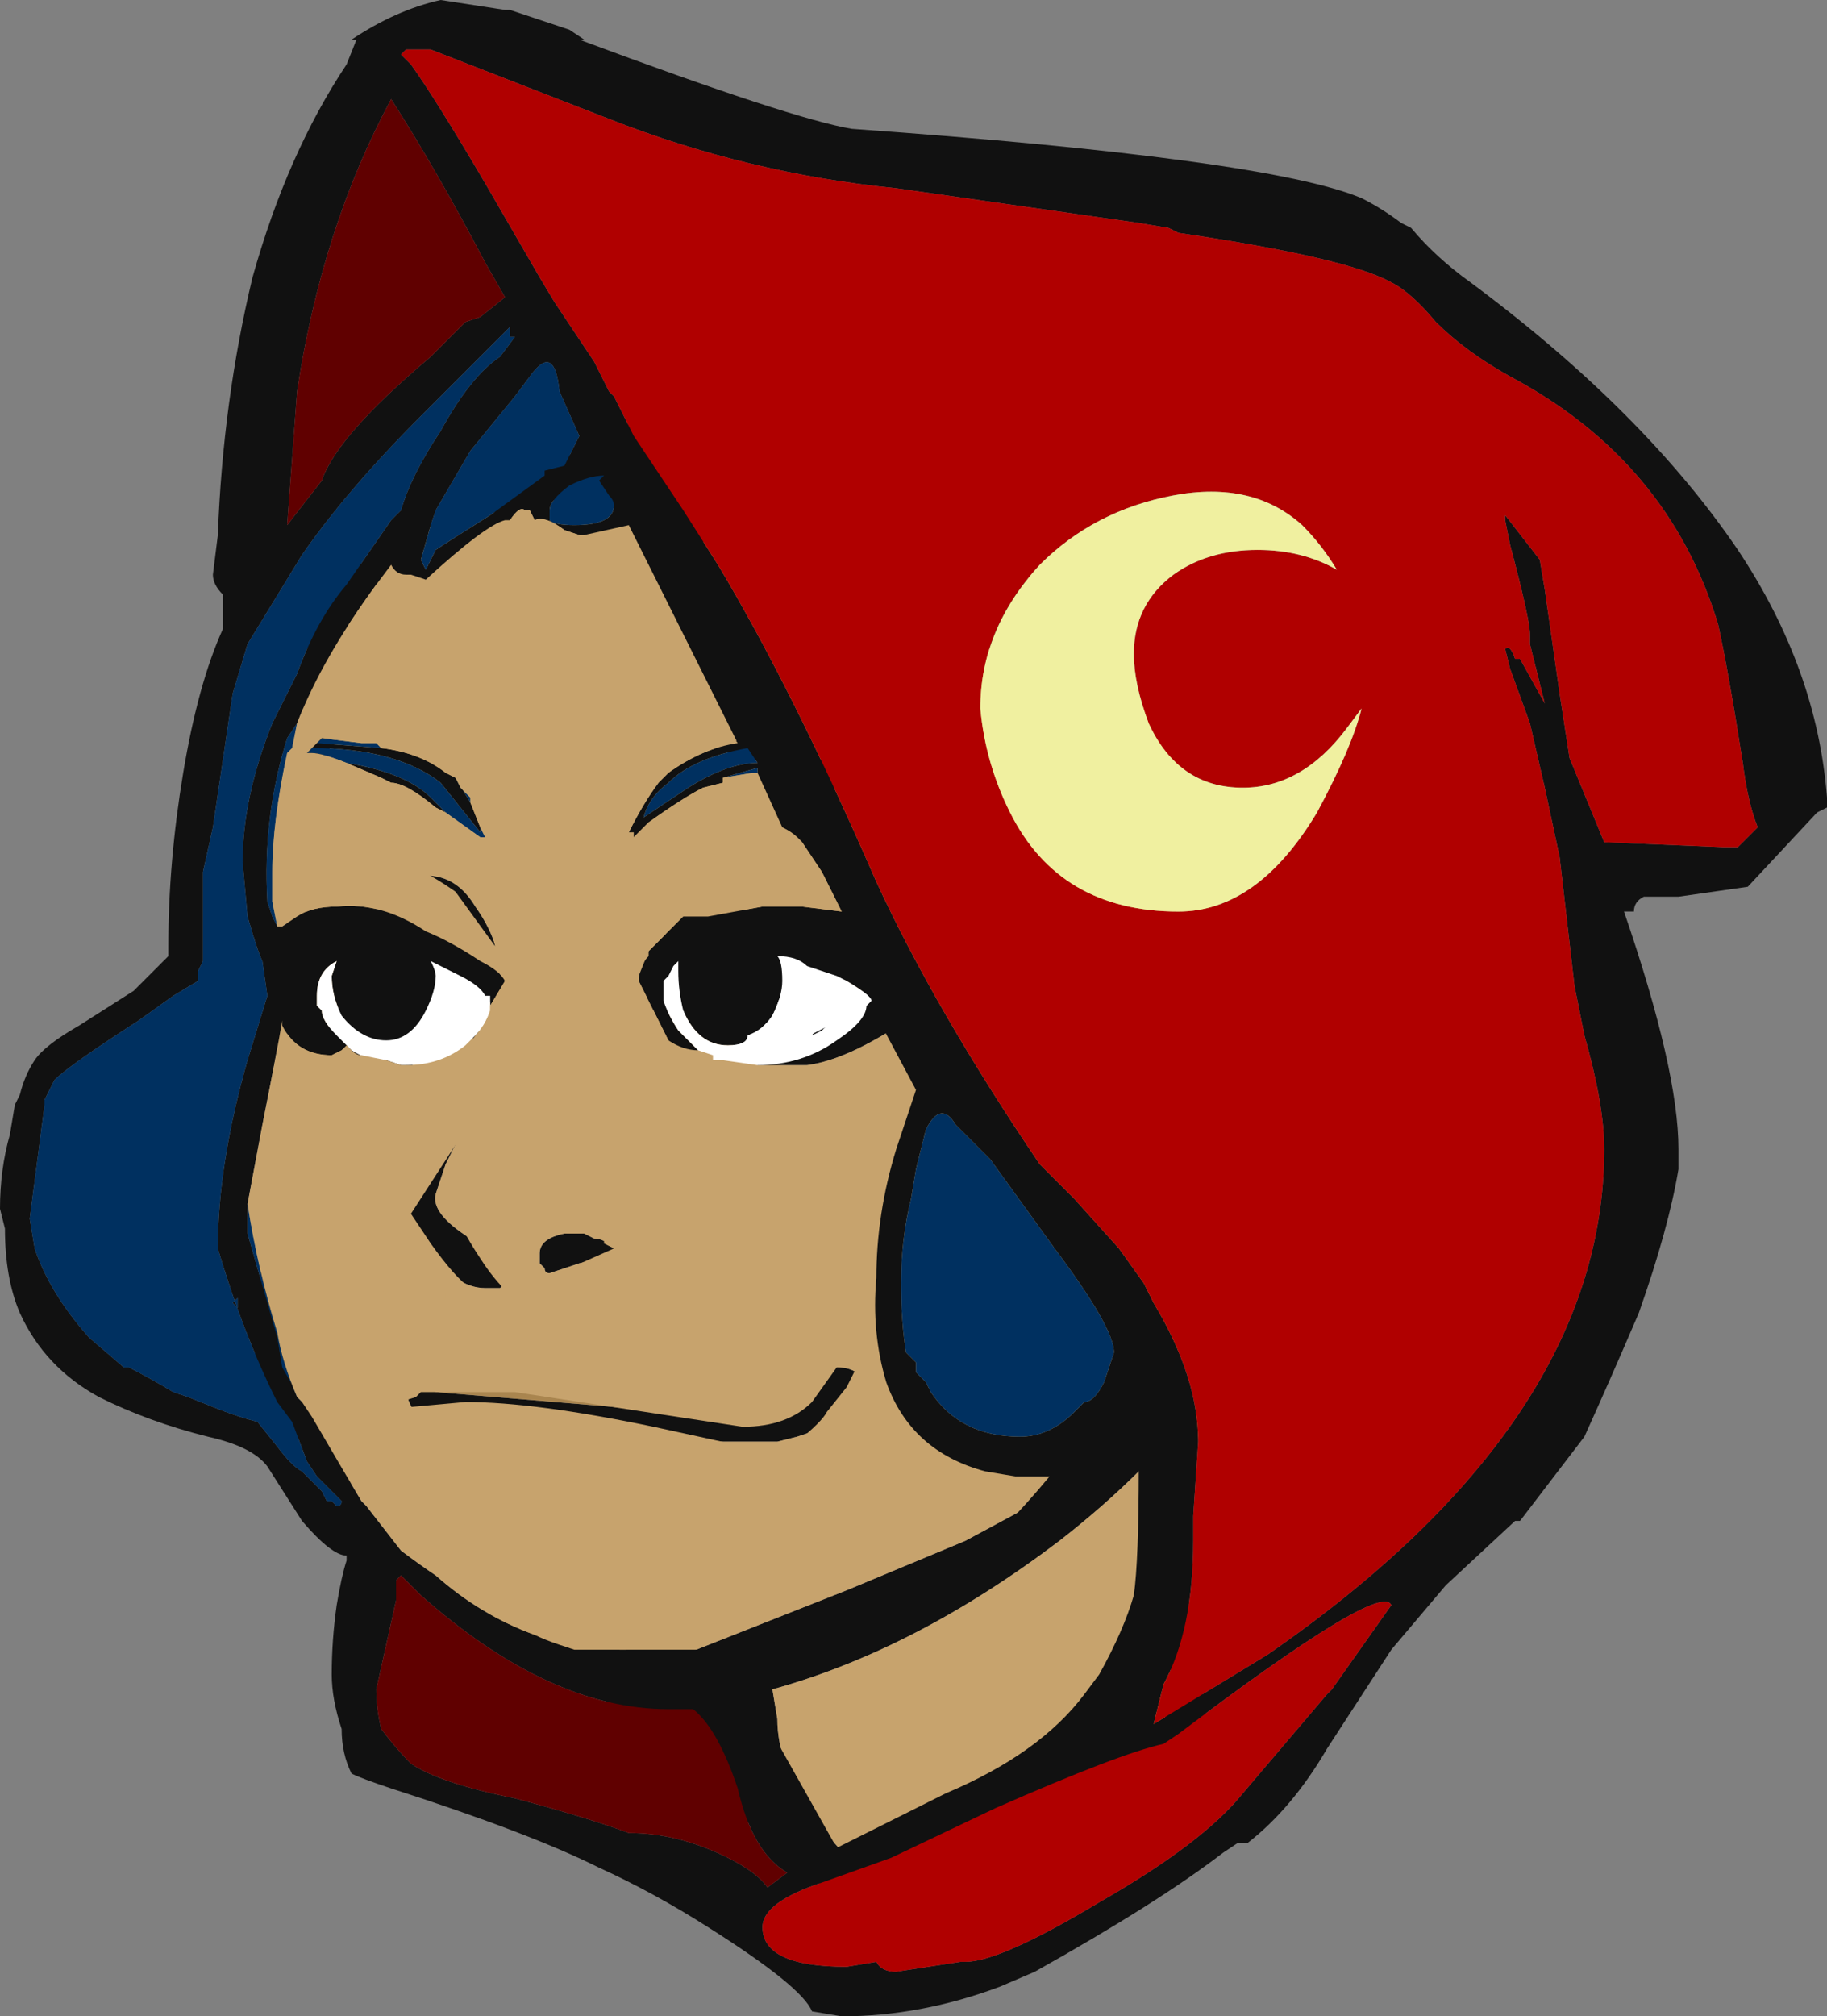 <?xml version="1.0" encoding="UTF-8" standalone="no"?>
<svg xmlns:ffdec="https://www.free-decompiler.com/flash" xmlns:xlink="http://www.w3.org/1999/xlink" ffdec:objectType="shape" height="20.35px" width="18.45px" xmlns="http://www.w3.org/2000/svg">
  <rect width="100%" height="100%" fill="#808080" stroke="none"/>
  <g transform="matrix(1.0, 0.0, 0.0, 1.0, 8.9, 19.5)">
    <path d="M-6.2 -5.25 L-6.35 -5.55 -6.2 -5.25" fill="#003060" fill-rule="evenodd" stroke="none"/>
    <path d="M-6.35 -5.55 L-5.75 -13.55 0.95 -17.05 3.3 -2.05 -0.4 -0.3 -6.2 -5.25 -6.35 -5.55 M2.95 -12.25 L-3.05 -14.5 -4.8 -14.15 -5.35 -13.45 -6.3 -7.0 -4.6 -3.95 -3.65 -2.85 -2.25 -2.7 -0.35 -3.45 0.85 -3.95 1.5 -4.3 4.15 -7.05 2.95 -12.25 M1.1 -10.95 L-1.0 -11.75 -2.05 -12.05 -0.95 -12.0 1.1 -10.95 M-2.05 -9.3 L-2.4 -9.3 -2.0 -10.7 0.25 -9.2 Q-0.35 -8.8 -0.75 -8.75 L-1.25 -8.75 -1.3 -8.8 -1.25 -8.8 Q-0.8 -9.0 -0.25 -9.3 L0.3 -9.55 -2.05 -9.3 M3.25 -5.4 Q2.7 -4.65 1.8 -3.95 0.35 -2.85 -1.1 -2.45 L-1.05 -2.15 Q-1.05 -1.7 -0.7 -1.15 L-0.25 -0.65 2.85 -2.05 3.25 -5.4 M-4.2 -9.1 L-4.65 -8.8 Q-4.8 -8.7 -4.9 -8.7 -5.25 -8.7 -5.6 -9.05 L-5.0 -10.55 Q-4.4 -10.85 -4.1 -10.35 -3.85 -10.0 -3.85 -9.65 L-4.1 -9.0 -4.2 -9.1 M-4.5 -7.45 Q-4.55 -7.25 -4.15 -7.0 L-3.8 -6.55 -3.85 -6.5 -4.0 -6.5 Q-4.15 -6.5 -4.3 -6.6 L-4.75 -7.0 -4.85 -7.5 -4.35 -8.05 Q-4.3 -8.05 -4.3 -7.95 L-4.4 -7.75 -4.5 -7.45 M-0.45 -5.7 Q-0.15 -5.7 -0.15 -5.4 L-0.55 -5.1 -0.85 -5.0 -1.05 -4.95 -1.8 -4.95 -4.65 -5.2 Q-4.75 -5.25 -4.8 -5.45 L-3.1 -5.85 -0.75 -5.45 Q-0.75 -5.7 -0.45 -5.7 M-1.5 -5.2 L-4.55 -5.65 -4.5 -5.45 -1.5 -5.2 M-2.9 -7.0 Q-2.8 -7.0 -2.7 -6.9 -2.8 -6.8 -3.05 -6.75 L-3.35 -6.65 Q-3.4 -6.65 -3.4 -6.7 L-3.45 -6.75 -3.45 -6.85 Q-3.45 -7.0 -3.2 -7.05 L-3.0 -7.05 -2.9 -7.0" fill="#111111" fill-rule="evenodd" stroke="none"/>
    <path d="M-1.25 -8.8 L-1.3 -8.8 -1.25 -8.75 -0.75 -8.75 Q-0.35 -8.8 0.25 -9.2 L-2.0 -10.7 -2.4 -9.3 -2.05 -9.3 -1.25 -8.8 M1.1 -10.95 L-0.95 -12.0 -2.05 -12.05 -1.0 -11.75 1.1 -10.95 M2.95 -12.25 L4.15 -7.05 1.5 -4.3 0.85 -3.95 -0.35 -3.45 -2.25 -2.7 -3.65 -2.85 -4.6 -3.95 -6.3 -7.0 -5.35 -13.45 -4.8 -14.15 -3.05 -14.5 2.95 -12.25 M3.25 -5.4 L2.85 -2.05 -0.25 -0.65 -0.7 -1.15 Q-1.05 -1.7 -1.05 -2.15 L-1.1 -2.45 Q0.35 -2.85 1.8 -3.95 2.7 -4.65 3.25 -5.4 M-4.65 -8.8 L-4.2 -9.1 -4.1 -9.0 -3.85 -9.65 Q-3.85 -10.0 -4.1 -10.35 -4.4 -10.85 -5.0 -10.55 L-5.6 -9.05 Q-5.25 -8.7 -4.9 -8.7 -4.8 -8.7 -4.65 -8.8 M-4.5 -7.45 L-4.4 -7.75 -4.3 -7.95 Q-4.3 -8.05 -4.35 -8.05 L-4.85 -7.5 -4.75 -7.0 -4.3 -6.6 Q-4.15 -6.5 -4.0 -6.5 L-3.85 -6.5 -3.8 -6.55 -4.15 -7.0 Q-4.55 -7.25 -4.5 -7.45 M-0.45 -5.7 Q-0.75 -5.7 -0.75 -5.45 L-3.1 -5.85 -4.8 -5.45 Q-4.75 -5.25 -4.65 -5.2 L-1.8 -4.95 -1.05 -4.95 -0.85 -5.0 -0.55 -5.1 -0.15 -5.4 Q-0.15 -5.7 -0.45 -5.7 M-2.9 -7.0 L-3.0 -7.05 -3.2 -7.05 Q-3.45 -7.0 -3.45 -6.85 L-3.45 -6.75 -3.4 -6.7 Q-3.4 -6.65 -3.35 -6.65 L-3.05 -6.75 Q-2.8 -6.8 -2.7 -6.9 -2.8 -7.0 -2.9 -7.0" fill="#c7a36d" fill-rule="evenodd" stroke="none"/>
    <path d="M-1.25 -8.8 L-2.05 -9.3 0.3 -9.55 -0.25 -9.3 Q-0.8 -9.0 -1.25 -8.8 M-4.65 -8.8 L-4.2 -9.1 -4.65 -8.8" fill="#ffffff" fill-rule="evenodd" stroke="none"/>
    <path d="M-1.5 -5.2 L-4.5 -5.45 -4.55 -5.65 -1.5 -5.2" fill="#a9854f" fill-rule="evenodd" stroke="none"/>
    <path d="M0.15 -17.6 Q-1.35 -17.75 -2.75 -18.3 L-4.55 -19.0 -4.8 -19.0 -4.85 -18.95 -4.75 -18.85 Q-4.5 -18.5 -4.0 -17.65 L-3.45 -16.7 -3.3 -16.45 -2.9 -15.85 -2.75 -15.55 -2.7 -15.5 -2.5 -15.1 -2.0 -14.35 -1.65 -13.8 Q-0.9 -12.55 -0.05 -10.6 0.55 -9.3 1.6 -7.75 L1.95 -7.4 2.4 -6.9 2.65 -6.55 2.75 -6.35 Q3.2 -5.6 3.2 -4.95 L3.15 -4.2 3.15 -3.95 Q3.15 -3.05 2.85 -2.5 L2.75 -2.1 3.9 -2.8 Q7.3 -5.15 7.3 -7.9 7.3 -8.35 7.1 -9.05 L7.0 -9.55 6.85 -10.85 6.7 -11.55 6.55 -12.2 6.35 -12.75 6.3 -12.95 Q6.35 -13.0 6.4 -12.85 L6.45 -12.85 6.7 -12.4 6.55 -13.0 6.55 -13.1 Q6.55 -13.25 6.35 -14.0 L6.3 -14.25 6.3 -14.3 6.65 -13.85 6.7 -13.55 6.85 -12.5 6.95 -11.85 7.3 -11.0 8.5 -10.95 8.65 -10.95 8.85 -11.15 Q8.75 -11.4 8.7 -11.8 8.55 -12.75 8.45 -13.2 7.95 -14.85 6.35 -15.7 5.9 -15.95 5.6 -16.25 5.35 -16.55 5.15 -16.65 4.7 -16.9 3.0 -17.15 L2.9 -17.2 2.6 -17.25 0.15 -17.6 M5.35 -17.2 Q5.6 -16.9 5.95 -16.65 7.7 -15.35 8.65 -13.95 9.45 -12.75 9.55 -11.45 L9.55 -11.35 9.45 -11.3 8.75 -10.55 8.05 -10.45 7.7 -10.45 Q7.6 -10.4 7.6 -10.3 L7.5 -10.3 Q8.05 -8.7 8.05 -7.9 L8.05 -7.7 Q7.95 -7.1 7.65 -6.25 7.35 -5.55 7.1 -5.0 L6.45 -4.15 6.4 -4.15 5.7 -3.5 5.15 -2.85 4.5 -1.85 Q4.15 -1.25 3.7 -0.9 L3.6 -0.9 3.45 -0.8 Q2.8 -0.3 1.55 0.4 L1.2 0.55 Q0.4 0.85 -0.4 0.85 L-0.7 0.8 Q-0.8 0.55 -1.75 -0.05 -2.3 -0.4 -2.85 -0.65 -3.55 -1.0 -4.95 -1.45 -5.25 -1.55 -5.35 -1.6 -5.45 -1.8 -5.45 -2.05 -5.55 -2.35 -5.55 -2.6 -5.55 -2.95 -5.5 -3.3 -5.45 -3.6 -5.4 -3.75 L-5.4 -3.8 Q-5.55 -3.8 -5.85 -4.15 L-6.2 -4.7 Q-6.35 -4.9 -6.8 -5.0 -7.4 -5.15 -7.9 -5.4 -8.45 -5.7 -8.7 -6.25 -8.85 -6.6 -8.85 -7.1 L-8.9 -7.3 Q-8.9 -7.7 -8.8 -8.05 L-8.75 -8.35 -8.7 -8.45 Q-8.65 -8.65 -8.55 -8.8 -8.45 -8.95 -8.1 -9.15 L-7.55 -9.5 Q-7.5 -9.55 -7.2 -9.85 L-7.2 -9.95 Q-7.2 -10.8 -7.05 -11.7 -6.9 -12.6 -6.65 -13.15 L-6.65 -13.5 Q-6.75 -13.6 -6.75 -13.7 L-6.7 -14.1 Q-6.65 -15.45 -6.35 -16.7 -6.0 -17.95 -5.4 -18.85 L-5.3 -19.1 -5.35 -19.1 Q-4.9 -19.4 -4.45 -19.5 L-3.8 -19.4 -3.75 -19.4 -3.15 -19.2 -3.0 -19.1 -3.05 -19.1 Q-0.9 -18.3 -0.3 -18.2 3.9 -17.9 4.85 -17.5 5.05 -17.4 5.25 -17.25 L5.35 -17.2 M0.45 -8.1 L0.35 -7.7 0.3 -7.4 Q0.2 -7.0 0.2 -6.55 0.2 -6.15 0.25 -5.85 0.3 -5.8 0.35 -5.75 L0.35 -5.65 0.45 -5.55 0.5 -5.45 Q0.8 -5.0 1.4 -5.0 1.7 -5.0 1.95 -5.25 L2.05 -5.35 Q2.15 -5.35 2.25 -5.55 L2.35 -5.85 Q2.35 -6.1 1.75 -6.9 L1.1 -7.8 0.75 -8.15 Q0.6 -8.4 0.45 -8.1 M-3.5 -3.0 Q-3.4 -2.95 -3.25 -2.9 L-3.1 -2.85 -1.75 -2.85 -1.6 -2.9 -1.4 -2.6 -0.5 -3.05 Q0.75 -3.7 1.25 -4.1 1.45 -4.3 1.7 -4.6 L1.35 -4.6 1.05 -4.65 Q0.3 -4.85 0.05 -5.55 -0.1 -6.05 -0.05 -6.6 -0.05 -7.25 0.15 -7.9 L0.35 -8.5 -0.05 -9.25 -0.15 -9.35 -0.1 -9.4 Q-0.1 -9.45 -0.35 -9.6 L-0.45 -9.65 -0.75 -9.75 Q-0.85 -9.85 -1.05 -9.85 -1.0 -9.8 -1.0 -9.6 -1.0 -9.45 -1.1 -9.25 -1.2 -9.1 -1.35 -9.05 -1.35 -8.95 -1.55 -8.95 -1.85 -8.95 -2.0 -9.3 -2.05 -9.5 -2.05 -9.7 L-2.05 -9.8 -2.1 -9.75 -2.15 -9.65 -2.2 -9.6 -2.25 -9.5 Q-2.25 -9.45 -2.2 -9.4 -2.15 -9.25 -2.05 -9.1 L-1.85 -8.9 Q-2.0 -8.9 -2.15 -9.0 L-2.45 -9.6 Q-2.45 -9.75 -2.35 -9.85 L-2.35 -9.9 -2.0 -10.25 -1.75 -10.25 -1.2 -10.35 -0.8 -10.35 -0.4 -10.3 -0.6 -10.7 -0.8 -11.0 -0.85 -11.05 Q-0.9 -11.1 -1.0 -11.15 L-1.25 -11.7 -1.25 -11.75 -1.6 -11.65 -1.6 -11.6 -1.8 -11.55 Q-2.0 -11.45 -2.35 -11.2 L-2.5 -11.05 -2.5 -11.1 -2.55 -11.1 Q-2.4 -11.4 -2.25 -11.6 L-2.15 -11.7 Q-1.8 -11.95 -1.45 -12.0 L-2.55 -14.2 -3.0 -14.1 -3.05 -14.1 -3.2 -14.15 Q-3.4 -14.3 -3.5 -14.25 L-3.55 -14.35 -3.6 -14.35 Q-3.65 -14.4 -3.75 -14.25 L-3.8 -14.25 Q-4.0 -14.2 -4.6 -13.65 L-4.75 -13.7 -4.8 -13.7 Q-4.9 -13.7 -4.95 -13.8 L-5.1 -13.6 Q-5.65 -12.85 -5.9 -12.2 L-6.0 -12.05 Q-6.25 -11.25 -6.2 -10.4 L-6.15 -10.25 -6.1 -10.15 -6.05 -10.15 -5.9 -10.25 Q-5.75 -10.35 -5.5 -10.35 -5.05 -10.4 -4.6 -10.1 -4.35 -10.0 -4.05 -9.8 -3.85 -9.7 -3.8 -9.6 L-3.95 -9.35 -3.95 -9.3 -3.95 -9.45 -4.0 -9.45 Q-4.05 -9.55 -4.25 -9.65 L-4.55 -9.8 Q-4.5 -9.7 -4.5 -9.65 -4.5 -9.5 -4.6 -9.3 -4.75 -9.0 -5.0 -9.0 -5.25 -9.0 -5.45 -9.25 -5.55 -9.45 -5.55 -9.65 L-5.5 -9.8 Q-5.7 -9.7 -5.7 -9.45 L-5.7 -9.35 -5.65 -9.3 Q-5.65 -9.2 -5.5 -9.05 L-5.4 -8.95 -5.45 -8.9 -5.55 -8.85 Q-5.9 -8.85 -6.05 -9.15 L-6.05 -9.2 Q-6.1 -8.9 -6.25 -8.15 L-6.4 -7.35 -6.4 -7.05 -6.1 -6.0 -6.05 -5.7 -5.85 -5.35 -5.75 -5.2 Q-5.4 -4.6 -5.25 -4.35 L-5.2 -4.3 -4.85 -3.85 Q-4.65 -3.7 -4.5 -3.6 -4.05 -3.2 -3.5 -3.0 M4.8 -3.75 L4.8 -3.75 M2.45 -5.1 L2.4 -5.05 2.45 -5.05 Q2.6 -5.05 2.6 -4.95 2.6 -4.8 2.3 -4.7 L2.1 -4.6 1.45 -3.9 Q1.05 -3.5 -0.15 -2.95 -1.0 -2.5 -1.35 -2.45 L-0.45 -0.85 0.65 -1.4 Q1.6 -1.8 2.05 -2.4 L2.2 -2.6 Q2.45 -3.05 2.55 -3.4 2.6 -3.75 2.6 -4.7 L2.6 -5.1 2.55 -5.25 2.5 -5.25 2.45 -5.15 2.45 -5.1 M1.15 -1.25 L0.1 -0.75 -0.6 -0.5 Q-1.2 -0.3 -1.2 -0.05 -1.2 0.35 -0.35 0.35 L-0.05 0.3 Q0.0 0.4 0.15 0.4 L0.8 0.3 0.85 0.3 Q1.2 0.3 2.2 -0.3 3.25 -0.9 3.65 -1.4 L4.5 -2.4 4.55 -2.45 5.15 -3.3 Q5.05 -3.55 3.0 -2.0 L2.85 -1.9 Q2.4 -1.8 1.15 -1.25 M-6.0 -14.2 L-5.65 -14.65 Q-5.5 -15.1 -4.55 -15.9 L-4.2 -16.25 -4.05 -16.3 -3.8 -16.5 -4.0 -16.85 Q-4.5 -17.8 -4.95 -18.5 -5.65 -17.2 -5.9 -15.55 L-6.0 -14.2 M-3.7 -16.3 L-3.7 -16.3 M-3.75 -16.1 L-3.75 -16.2 -4.65 -15.3 Q-5.4 -14.55 -5.85 -13.9 L-6.4 -13.0 -6.55 -12.5 -6.75 -11.15 -6.85 -10.7 -6.85 -9.8 -6.9 -9.7 -6.9 -9.6 -7.15 -9.45 -7.5 -9.2 Q-8.2 -8.75 -8.35 -8.6 L-8.45 -8.4 -8.45 -8.35 -8.6 -7.2 -8.55 -6.9 Q-8.4 -6.45 -8.0 -6.0 L-7.65 -5.7 -7.6 -5.7 Q-7.4 -5.6 -7.15 -5.45 L-7.0 -5.4 -6.75 -5.3 Q-6.5 -5.2 -6.3 -5.15 L-6.1 -4.9 Q-5.95 -4.7 -5.85 -4.65 L-5.65 -4.45 -5.6 -4.35 -5.55 -4.35 -5.5 -4.3 Q-5.45 -4.3 -5.45 -4.35 L-5.7 -4.6 -5.8 -4.75 -5.95 -5.15 -6.1 -5.35 Q-6.45 -6.05 -6.7 -6.9 -6.7 -7.75 -6.4 -8.8 L-6.2 -9.45 -6.25 -9.8 Q-6.3 -9.9 -6.4 -10.25 L-6.45 -10.8 Q-6.45 -11.45 -6.15 -12.2 L-5.9 -12.7 Q-5.7 -13.25 -5.4 -13.6 L-4.95 -14.25 -4.85 -14.35 Q-4.75 -14.7 -4.45 -15.15 -4.15 -15.7 -3.85 -15.9 L-3.7 -16.1 -3.75 -16.1 M-4.55 -14.2 L-4.65 -13.85 -4.6 -13.75 -4.5 -13.95 Q-4.35 -14.05 -3.95 -14.3 L-3.4 -14.7 -3.4 -14.75 -3.2 -14.8 -3.05 -15.1 -3.25 -15.55 Q-3.3 -16.05 -3.55 -15.7 L-3.7 -15.5 -4.15 -14.95 -4.5 -14.35 -4.55 -14.2 M-3.35 -14.35 L-3.35 -14.25 Q-3.3 -14.2 -3.1 -14.2 -2.9 -14.2 -2.8 -14.25 -2.7 -14.3 -2.7 -14.4 -2.7 -14.45 -2.75 -14.5 L-2.85 -14.65 -2.8 -14.7 Q-2.95 -14.7 -3.15 -14.6 -3.35 -14.45 -3.35 -14.35 M-2.4 -11.25 L-1.95 -11.55 Q-1.55 -11.8 -1.25 -11.8 L-1.35 -11.95 Q-1.9 -11.85 -2.15 -11.6 -2.35 -11.45 -2.4 -11.25 M-5.05 -11.95 Q-4.65 -11.9 -4.4 -11.7 L-4.3 -11.65 -4.15 -11.4 -4.05 -11.15 -4.05 -11.1 -4.45 -11.6 Q-4.9 -11.95 -5.75 -11.95 L-5.7 -12.0 -5.05 -11.95 M-4.4 -11.3 L-4.5 -11.35 Q-4.8 -11.6 -4.95 -11.6 L-5.05 -11.65 -5.4 -11.8 Q-4.8 -11.7 -4.55 -11.45 L-4.4 -11.3 M-6.25 -10.75 L-6.25 -10.75 M-6.55 -6.35 L-6.5 -6.3 -6.5 -6.4 -6.55 -6.35 M-4.85 -3.6 L-4.9 -3.55 -4.9 -3.35 -5.1 -2.45 Q-5.1 -2.25 -5.05 -2.05 -4.9 -1.85 -4.75 -1.7 -4.45 -1.5 -3.7 -1.35 -2.95 -1.15 -2.55 -1.0 -2.05 -1.0 -1.55 -0.75 -1.25 -0.6 -1.15 -0.45 L-0.95 -0.6 Q-1.3 -0.8 -1.45 -1.45 -1.65 -2.05 -1.9 -2.25 L-2.15 -2.25 Q-3.35 -2.25 -4.65 -3.4 L-4.85 -3.6" fill="#111111" fill-rule="evenodd" stroke="none"/>
    <path d="M0.15 -17.6 L2.6 -17.25 2.9 -17.2 3.0 -17.15 Q4.7 -16.9 5.15 -16.65 5.35 -16.55 5.6 -16.25 5.9 -15.95 6.35 -15.7 7.95 -14.85 8.45 -13.2 8.55 -12.75 8.7 -11.8 8.75 -11.4 8.85 -11.15 L8.65 -10.95 8.5 -10.95 7.3 -11.0 6.95 -11.85 6.85 -12.5 6.7 -13.55 6.65 -13.85 6.3 -14.3 6.3 -14.25 6.35 -14.0 Q6.55 -13.25 6.55 -13.1 L6.55 -13.0 6.7 -12.4 6.45 -12.85 6.4 -12.85 Q6.35 -13.0 6.3 -12.95 L6.35 -12.75 6.55 -12.2 6.7 -11.55 6.85 -10.85 7.0 -9.55 7.1 -9.05 Q7.3 -8.35 7.3 -7.9 7.3 -5.15 3.9 -2.8 L2.75 -2.1 2.85 -2.5 Q3.15 -3.05 3.15 -3.95 L3.15 -4.2 3.2 -4.95 Q3.2 -5.6 2.75 -6.35 L2.65 -6.55 2.4 -6.9 1.95 -7.4 1.6 -7.75 Q0.55 -9.3 -0.05 -10.6 -0.9 -12.55 -1.65 -13.8 L-2.0 -14.35 -2.5 -15.1 -2.7 -15.5 -2.75 -15.55 -2.9 -15.85 -3.3 -16.45 -3.45 -16.7 -4.0 -17.65 Q-4.5 -18.5 -4.75 -18.85 L-4.85 -18.95 -4.8 -19.0 -4.55 -19.0 -2.75 -18.3 Q-1.35 -17.75 0.15 -17.6 M2.95 -14.5 Q2.15 -14.35 1.6 -13.8 1.0 -13.15 1.0 -12.35 1.05 -11.8 1.3 -11.3 1.8 -10.3 3.0 -10.3 3.8 -10.3 4.4 -11.3 4.75 -11.95 4.85 -12.35 L4.7 -12.15 Q4.25 -11.55 3.65 -11.55 3.0 -11.55 2.7 -12.2 2.55 -12.6 2.55 -12.9 2.55 -13.4 2.95 -13.7 3.3 -13.95 3.8 -13.95 4.25 -13.95 4.6 -13.75 4.45 -14.0 4.25 -14.2 3.75 -14.65 2.95 -14.5 M4.8 -3.75 L4.8 -3.75 M1.15 -1.25 Q2.4 -1.8 2.85 -1.9 L3.0 -2.0 Q5.05 -3.55 5.15 -3.3 L4.55 -2.45 4.5 -2.4 3.65 -1.4 Q3.25 -0.9 2.2 -0.3 1.2 0.3 0.85 0.3 L0.8 0.3 0.15 0.4 Q0.0 0.4 -0.05 0.3 L-0.35 0.35 Q-1.2 0.35 -1.2 -0.05 -1.2 -0.3 -0.6 -0.5 L0.1 -0.75 1.15 -1.25" fill="#b00000" fill-rule="evenodd" stroke="none"/>
    <path d="M2.95 -14.5 Q3.75 -14.65 4.25 -14.2 4.45 -14.0 4.6 -13.75 4.25 -13.95 3.8 -13.95 3.3 -13.95 2.95 -13.7 2.55 -13.4 2.55 -12.9 2.55 -12.6 2.7 -12.2 3.0 -11.55 3.65 -11.55 4.25 -11.55 4.7 -12.15 L4.85 -12.35 Q4.75 -11.95 4.4 -11.3 3.8 -10.3 3.0 -10.3 1.8 -10.3 1.3 -11.3 1.05 -11.8 1.0 -12.35 1.0 -13.15 1.6 -13.8 2.15 -14.35 2.95 -14.5" fill="#f0f0a0" fill-rule="evenodd" stroke="none"/>
    <path d="M0.45 -8.1 Q0.6 -8.4 0.75 -8.15 L1.1 -7.8 1.75 -6.9 Q2.35 -6.1 2.35 -5.85 L2.25 -5.55 Q2.15 -5.35 2.05 -5.35 L1.95 -5.25 Q1.7 -5.0 1.4 -5.0 0.8 -5.0 0.5 -5.45 L0.45 -5.55 0.35 -5.65 0.35 -5.75 Q0.3 -5.8 0.25 -5.85 0.2 -6.15 0.2 -6.55 0.2 -7.0 0.3 -7.4 L0.35 -7.7 0.45 -8.1 M-1.25 -11.7 L-1.3 -11.7 -1.6 -11.65 -1.25 -11.75 -1.25 -11.7 M-5.85 -5.35 L-6.05 -5.7 -6.1 -6.0 -6.4 -7.05 -6.4 -7.35 Q-6.3 -6.7 -6.1 -6.05 -6.05 -5.75 -5.9 -5.4 L-5.85 -5.35 M-6.1 -10.15 L-6.15 -10.25 -6.2 -10.4 Q-6.25 -11.25 -6.0 -12.05 L-5.9 -12.2 -5.95 -11.95 -6.0 -11.9 Q-6.15 -11.2 -6.15 -10.7 L-6.15 -10.4 -6.1 -10.15 M-3.75 -16.1 L-3.7 -16.1 -3.85 -15.9 Q-4.15 -15.7 -4.45 -15.15 -4.75 -14.7 -4.85 -14.35 L-4.95 -14.25 -5.4 -13.6 Q-5.7 -13.25 -5.9 -12.7 L-6.15 -12.2 Q-6.45 -11.45 -6.45 -10.8 L-6.4 -10.25 Q-6.3 -9.9 -6.25 -9.8 L-6.2 -9.45 -6.4 -8.8 Q-6.7 -7.75 -6.7 -6.9 -6.45 -6.05 -6.1 -5.35 L-5.95 -5.15 -5.8 -4.75 -5.7 -4.6 -5.45 -4.35 Q-5.45 -4.3 -5.5 -4.3 L-5.55 -4.35 -5.6 -4.35 -5.65 -4.45 -5.85 -4.65 Q-5.95 -4.7 -6.1 -4.9 L-6.3 -5.15 Q-6.5 -5.2 -6.75 -5.3 L-7.0 -5.4 -7.15 -5.45 Q-7.4 -5.6 -7.6 -5.7 L-7.65 -5.7 -8.0 -6.0 Q-8.4 -6.45 -8.55 -6.9 L-8.6 -7.2 -8.45 -8.35 -8.45 -8.4 -8.35 -8.6 Q-8.2 -8.75 -7.5 -9.2 L-7.15 -9.45 -6.9 -9.6 -6.9 -9.7 -6.85 -9.8 -6.85 -10.7 -6.75 -11.15 -6.55 -12.5 -6.4 -13.0 -5.85 -13.9 Q-5.4 -14.55 -4.65 -15.3 L-3.75 -16.2 -3.75 -16.1 M-4.55 -14.2 L-4.5 -14.35 -4.15 -14.95 -3.7 -15.5 -3.55 -15.7 Q-3.3 -16.05 -3.25 -15.55 L-3.05 -15.1 -3.2 -14.8 -3.4 -14.75 -3.4 -14.7 -3.95 -14.3 Q-4.35 -14.05 -4.5 -13.95 L-4.6 -13.75 -4.65 -13.85 -4.55 -14.2 M-3.35 -14.35 Q-3.35 -14.45 -3.15 -14.6 -2.95 -14.7 -2.8 -14.7 L-2.85 -14.65 -2.75 -14.5 Q-2.7 -14.45 -2.7 -14.4 -2.7 -14.3 -2.8 -14.25 -2.9 -14.2 -3.1 -14.2 -3.3 -14.2 -3.35 -14.25 L-3.35 -14.35 M-2.4 -11.25 Q-2.35 -11.45 -2.15 -11.6 -1.9 -11.85 -1.35 -11.95 L-1.25 -11.8 Q-1.55 -11.8 -1.95 -11.55 L-2.4 -11.25 M-4.3 -11.65 L-4.25 -11.55 -4.15 -11.45 -4.15 -11.4 -4.3 -11.65 M-4.05 -11.15 L-4.0 -11.05 -4.05 -11.05 -4.4 -11.3 -4.55 -11.45 Q-4.8 -11.7 -5.4 -11.8 -5.65 -11.9 -5.75 -11.9 L-5.8 -11.9 -5.75 -11.95 Q-4.9 -11.95 -4.45 -11.6 L-4.05 -11.1 -4.05 -11.15 M-5.7 -12.0 L-5.65 -12.05 -5.25 -12.0 -5.1 -12.0 -5.05 -11.95 -5.7 -12.0 M-6.55 -6.35 L-6.5 -6.4 -6.5 -6.3 -6.55 -6.35 M-6.25 -10.75 L-6.25 -10.75" fill="#003060" fill-rule="evenodd" stroke="none"/>
    <path d="M-3.7 -16.3 L-3.7 -16.3 M-6.0 -14.2 L-5.9 -15.55 Q-5.65 -17.2 -4.95 -18.5 -4.5 -17.8 -4.0 -16.85 L-3.8 -16.5 -4.05 -16.3 -4.2 -16.25 -4.55 -15.9 Q-5.5 -15.1 -5.65 -14.65 L-6.0 -14.2 M-4.85 -3.6 L-4.65 -3.4 Q-3.35 -2.25 -2.15 -2.25 L-1.9 -2.25 Q-1.65 -2.05 -1.45 -1.45 -1.3 -0.8 -0.95 -0.6 L-1.15 -0.45 Q-1.25 -0.6 -1.55 -0.75 -2.05 -1.0 -2.55 -1.0 -2.95 -1.15 -3.7 -1.35 -4.45 -1.5 -4.75 -1.7 -4.9 -1.85 -5.05 -2.05 -5.1 -2.25 -5.1 -2.45 L-4.9 -3.35 -4.9 -3.55 -4.85 -3.6" fill="#600000" fill-rule="evenodd" stroke="none"/>
    <path d="M-0.15 -9.35 Q-0.15 -9.2 -0.45 -9.0 -0.8 -8.75 -1.25 -8.75 L-1.6 -8.8 -1.7 -8.8 -1.7 -8.85 -1.85 -8.9 -2.05 -9.1 Q-2.15 -9.25 -2.2 -9.4 L-2.2 -9.6 -2.15 -9.65 -2.1 -9.75 -2.05 -9.8 -2.05 -9.7 Q-2.05 -9.5 -2.0 -9.3 -1.85 -8.95 -1.55 -8.95 -1.35 -8.95 -1.35 -9.05 -1.2 -9.1 -1.1 -9.25 -1.0 -9.45 -1.0 -9.6 -1.0 -9.8 -1.05 -9.85 -0.85 -9.85 -0.75 -9.75 L-0.45 -9.65 -0.35 -9.6 Q-0.1 -9.45 -0.1 -9.4 L-0.15 -9.35 M-5.4 -8.95 L-5.5 -9.05 Q-5.65 -9.2 -5.65 -9.3 L-5.7 -9.35 -5.7 -9.45 Q-5.7 -9.7 -5.5 -9.8 L-5.55 -9.65 Q-5.55 -9.45 -5.45 -9.25 -5.25 -9.0 -5.0 -9.0 -4.75 -9.0 -4.6 -9.3 -4.5 -9.5 -4.5 -9.65 -4.5 -9.7 -4.55 -9.8 L-4.25 -9.65 Q-4.05 -9.55 -4.0 -9.45 L-3.95 -9.45 -3.95 -9.3 Q-4.0 -9.15 -4.1 -9.05 L-4.2 -8.95 Q-4.45 -8.75 -4.8 -8.75 L-4.85 -8.75 -5.0 -8.8 Q-5.2 -8.8 -5.35 -8.9 L-5.4 -8.95 M-0.55 -9.3 Q-0.6 -9.2 -0.7 -9.05 L-0.6 -9.1 -0.4 -9.3 -0.55 -9.3" fill="#ffffff" fill-rule="evenodd" stroke="none"/>
    <path d="M-2.15 -9.0 L-1.9 -8.55 -1.95 -8.5 -2.05 -8.5 Q-1.8 -8.2 -0.85 -7.55 -0.9 -7.45 -0.95 -7.45 -1.0 -7.45 -1.1 -7.5 L-1.1 -7.45 Q-1.1 -7.4 -1.1 -7.35 -1.15 -7.25 -1.25 -7.25 L-1.3 -7.25 -1.35 -7.2 -1.45 -7.15 Q-1.55 -7.15 -1.95 -7.55 -2.3 -7.95 -2.45 -8.2 L-2.7 -8.7 Q-2.8 -8.9 -2.8 -9.2 L-2.8 -9.25 -2.85 -9.25 -2.85 -9.4 -2.8 -9.65 -2.9 -9.95 Q-2.9 -10.5 -2.65 -10.0 L-2.3 -10.4 -2.2 -10.5 Q-2.15 -10.85 -1.65 -11.05 -1.2 -11.25 -1.0 -11.15 -0.9 -11.1 -0.85 -11.05 L-0.8 -11.0 -0.6 -10.7 -0.4 -10.3 -0.8 -10.35 -1.2 -10.35 -1.75 -10.25 -2.0 -10.25 -2.35 -9.9 -2.45 -9.65 -2.45 -9.6 -2.15 -9.0 M-1.3 -11.7 L-1.3 -11.65 Q-1.3 -11.5 -1.55 -11.4 L-1.65 -11.4 -2.05 -11.05 Q-2.5 -10.65 -2.55 -10.45 L-2.65 -10.4 -2.7 -10.45 -2.7 -10.3 -2.8 -10.25 Q-2.85 -10.35 -2.85 -10.4 L-2.85 -10.6 Q-2.85 -10.95 -2.65 -11.4 L-2.75 -11.75 -3.2 -11.5 Q-3.1 -11.35 -3.1 -11.2 -3.1 -11.05 -3.25 -11.05 L-3.5 -11.4 -3.85 -11.25 Q-3.75 -11.0 -3.75 -10.9 -3.75 -10.85 -3.75 -10.8 L-3.65 -10.4 -3.6 -10.1 -3.5 -10.1 -3.5 -10.05 Q-3.5 -9.95 -3.55 -9.8 L-3.55 -9.5 Q-3.55 -9.15 -3.55 -8.9 -3.65 -8.3 -3.9 -8.3 L-4.05 -8.35 -4.2 -8.1 -4.75 -7.25 -4.55 -6.95 Q-4.3 -6.6 -4.15 -6.5 L-4.2 -6.45 -4.3 -6.4 -4.4 -6.45 -4.4 -6.4 -4.45 -6.35 Q-4.45 -6.3 -4.55 -6.3 -4.95 -6.3 -5.15 -6.6 L-5.25 -6.8 Q-5.35 -6.85 -5.35 -6.95 L-5.35 -7.05 -5.25 -7.25 -5.25 -7.3 -4.9 -7.95 Q-4.65 -8.35 -4.45 -8.5 L-4.5 -8.55 -4.7 -8.55 -5.05 -8.6 -5.35 -8.65 -5.3 -8.55 -5.25 -8.5 -5.25 -8.45 -5.3 -8.4 -5.2 -8.3 -5.2 -8.25 Q-5.25 -8.2 -5.3 -8.2 L-5.4 -8.2 Q-5.5 -8.1 -5.55 -8.1 L-5.65 -8.1 -5.65 -8.05 Q-5.65 -8.0 -5.9 -7.85 -6.1 -7.7 -6.1 -7.6 -5.95 -6.65 -5.55 -5.75 -5.4 -5.5 -5.25 -5.35 L-5.25 -5.45 Q-5.25 -5.5 -4.85 -5.8 L-4.35 -6.15 Q-3.55 -6.35 -2.7 -6.1 L-2.3 -6.15 Q-2.1 -6.0 -1.5 -5.9 -1.2 -5.8 -1.15 -5.75 L-1.05 -5.75 -0.75 -6.05 Q-0.45 -6.3 -0.45 -6.0 -0.45 -5.95 -0.5 -5.85 L-0.45 -5.8 -0.45 -5.7 -0.7 -5.35 Q-0.95 -5.1 -1.4 -5.1 L-3.7 -5.45 -4.65 -5.45 -4.7 -5.4 Q-5.0 -5.3 -5.1 -5.3 L-5.0 -5.25 -4.75 -5.3 -4.2 -5.35 Q-3.5 -5.35 -2.3 -5.1 L-1.15 -4.85 -0.9 -4.85 -0.85 -4.95 Q-0.6 -5.15 -0.55 -5.25 L-0.35 -5.5 -0.25 -5.7 -0.15 -5.6 -0.1 -5.6 -0.1 -5.5 Q-0.1 -5.4 -0.2 -5.15 -0.3 -4.85 -0.35 -4.85 -0.45 -4.85 -0.45 -4.9 L-0.5 -4.95 -0.7 -4.8 -0.95 -4.6 -1.05 -4.7 -1.4 -4.65 Q-1.85 -4.65 -2.95 -4.85 L-4.3 -5.0 Q-4.2 -4.95 -4.0 -4.85 L-3.2 -4.25 Q-3.2 -4.2 -3.25 -4.15 -3.25 -4.1 -3.3 -4.1 -3.45 -4.1 -3.55 -4.2 L-3.6 -4.25 Q-3.55 -4.1 -3.45 -3.85 L-3.25 -3.55 -3.3 -3.5 -3.35 -3.5 -3.35 -3.4 Q-3.0 -3.35 -2.65 -3.35 -2.0 -3.35 -1.85 -3.45 L-1.65 -3.55 Q-1.55 -3.55 -1.5 -3.5 L-1.5 -3.45 Q-1.4 -3.45 -1.4 -3.4 L-1.35 -3.3 Q-1.35 -3.25 -1.8 -3.05 -2.25 -2.85 -2.6 -2.85 -3.05 -2.85 -3.5 -3.0 -4.05 -3.2 -4.5 -3.6 -4.65 -3.7 -4.85 -3.85 L-5.2 -4.3 -5.25 -4.35 Q-5.4 -4.6 -5.75 -5.2 L-5.85 -5.35 -5.9 -5.4 Q-6.05 -5.75 -6.1 -6.05 -6.3 -6.7 -6.4 -7.35 L-6.25 -8.15 Q-6.1 -8.9 -6.05 -9.2 L-6.05 -9.15 Q-5.9 -8.85 -5.55 -8.85 L-5.45 -8.9 -5.4 -8.95 -5.35 -8.9 Q-5.3 -8.85 -5.25 -8.85 L-5.0 -8.8 -4.85 -8.75 -4.35 -8.75 Q-4.2 -8.9 -4.1 -9.05 -4.0 -9.15 -3.95 -9.3 L-3.95 -9.35 -3.8 -9.6 Q-3.85 -9.7 -4.05 -9.8 -4.35 -10.0 -4.6 -10.1 -5.05 -10.4 -5.5 -10.35 -5.75 -10.35 -5.9 -10.25 L-6.05 -10.15 -6.1 -10.15 -6.15 -10.4 -6.15 -10.7 Q-6.15 -11.2 -6.0 -11.9 L-5.95 -11.95 -5.9 -12.2 Q-5.65 -12.85 -5.1 -13.6 -5.05 -13.65 -5.0 -13.55 -4.95 -13.5 -4.95 -13.45 L-5.0 -13.3 -5.1 -12.65 -4.95 -12.5 Q-4.6 -12.45 -4.5 -12.3 L-4.15 -12.35 Q-4.0 -12.35 -3.95 -12.3 L-3.85 -12.25 -3.65 -12.25 -3.45 -12.3 -3.4 -12.35 -3.2 -12.4 -2.9 -12.35 -2.75 -12.25 Q-2.7 -12.3 -2.65 -12.45 -2.65 -12.55 -2.45 -12.55 -1.95 -12.55 -1.6 -12.2 L-1.45 -12.0 Q-1.8 -11.95 -2.15 -11.7 L-2.25 -11.6 Q-2.4 -11.4 -2.55 -11.1 L-2.6 -10.95 -2.5 -11.05 -2.35 -11.2 Q-2.0 -11.45 -1.8 -11.55 L-1.6 -11.6 -1.6 -11.65 -1.3 -11.7 M-3.75 -14.25 Q-3.65 -14.4 -3.6 -14.35 L-3.55 -14.35 -3.5 -14.25 Q-3.4 -14.3 -3.2 -14.15 L-3.05 -14.1 Q-2.6 -13.8 -2.5 -13.75 L-2.55 -13.7 Q-2.55 -13.65 -2.6 -13.65 -2.65 -13.65 -2.75 -13.7 -2.85 -13.75 -2.95 -13.75 L-3.0 -13.75 Q-3.0 -13.7 -3.05 -13.7 -3.2 -13.7 -3.45 -13.85 L-3.5 -13.95 -3.5 -13.8 -3.6 -13.75 Q-3.7 -13.8 -3.7 -13.85 L-3.7 -14.0 -3.85 -13.85 -3.9 -13.85 -3.95 -13.95 -3.75 -14.25 M-4.3 -11.65 L-4.4 -11.7 Q-4.65 -11.9 -5.05 -11.95 L-5.1 -12.0 -5.25 -12.0 -5.65 -12.05 -5.7 -12.0 -5.75 -11.95 -5.8 -11.9 -5.75 -11.9 Q-5.65 -11.9 -5.4 -11.8 L-5.05 -11.65 -4.95 -11.6 Q-4.8 -11.6 -4.5 -11.35 L-4.4 -11.3 -4.05 -11.05 -4.0 -11.05 -4.05 -11.15 -4.15 -11.4 -4.15 -11.45 -4.25 -11.55 -4.3 -11.65 M-5.5 -10.8 L-5.55 -10.65 -5.55 -10.55 Q-5.35 -10.55 -4.95 -10.75 -4.8 -10.85 -4.3 -10.5 L-3.9 -9.95 Q-3.95 -10.15 -4.0 -10.35 L-4.1 -10.55 -4.3 -10.7 -4.4 -10.8 Q-4.55 -10.85 -4.65 -10.95 L-4.75 -11.0 Q-5.25 -10.85 -5.45 -10.85 L-5.5 -10.85 -5.5 -10.8 M-3.1 -11.8 L-3.05 -11.85 -3.0 -11.85 -3.1 -11.9 -3.1 -11.8 M-4.0 -8.85 L-4.2 -8.6 -4.15 -8.55 -4.05 -8.7 -4.0 -8.85 M-5.7 -8.3 L-5.65 -8.2 -5.65 -8.3 -5.7 -8.3 M-3.85 -8.2 L-4.0 -7.95 Q-4.15 -7.7 -4.15 -7.5 -4.15 -7.0 -3.5 -6.55 L-3.15 -6.7 -2.7 -6.9 -2.8 -6.95 -2.8 -7.05 Q-2.8 -7.35 -2.5 -6.9 -2.5 -6.75 -2.85 -6.6 L-3.3 -6.45 -3.2 -6.35 Q-3.25 -6.25 -3.3 -6.25 -3.7 -6.25 -4.05 -6.8 -4.35 -7.25 -4.35 -7.5 -4.35 -7.85 -4.3 -7.9 -4.25 -8.05 -3.85 -8.3 L-3.85 -8.2 M-1.65 -4.0 Q-1.3 -4.3 -0.95 -4.5 -0.25 -4.95 -0.25 -4.6 -0.25 -4.55 -0.6 -4.2 -1.0 -3.85 -1.25 -3.85 -1.45 -3.85 -1.55 -3.9 L-1.65 -4.0 M-4.4 -4.15 L-4.1 -3.95 Q-3.9 -3.8 -3.75 -3.75 L-4.0 -4.0 -4.35 -4.2 -4.4 -4.15" fill="#c7a36d" fill-rule="evenodd" stroke="none"/>
  </g>
</svg>
